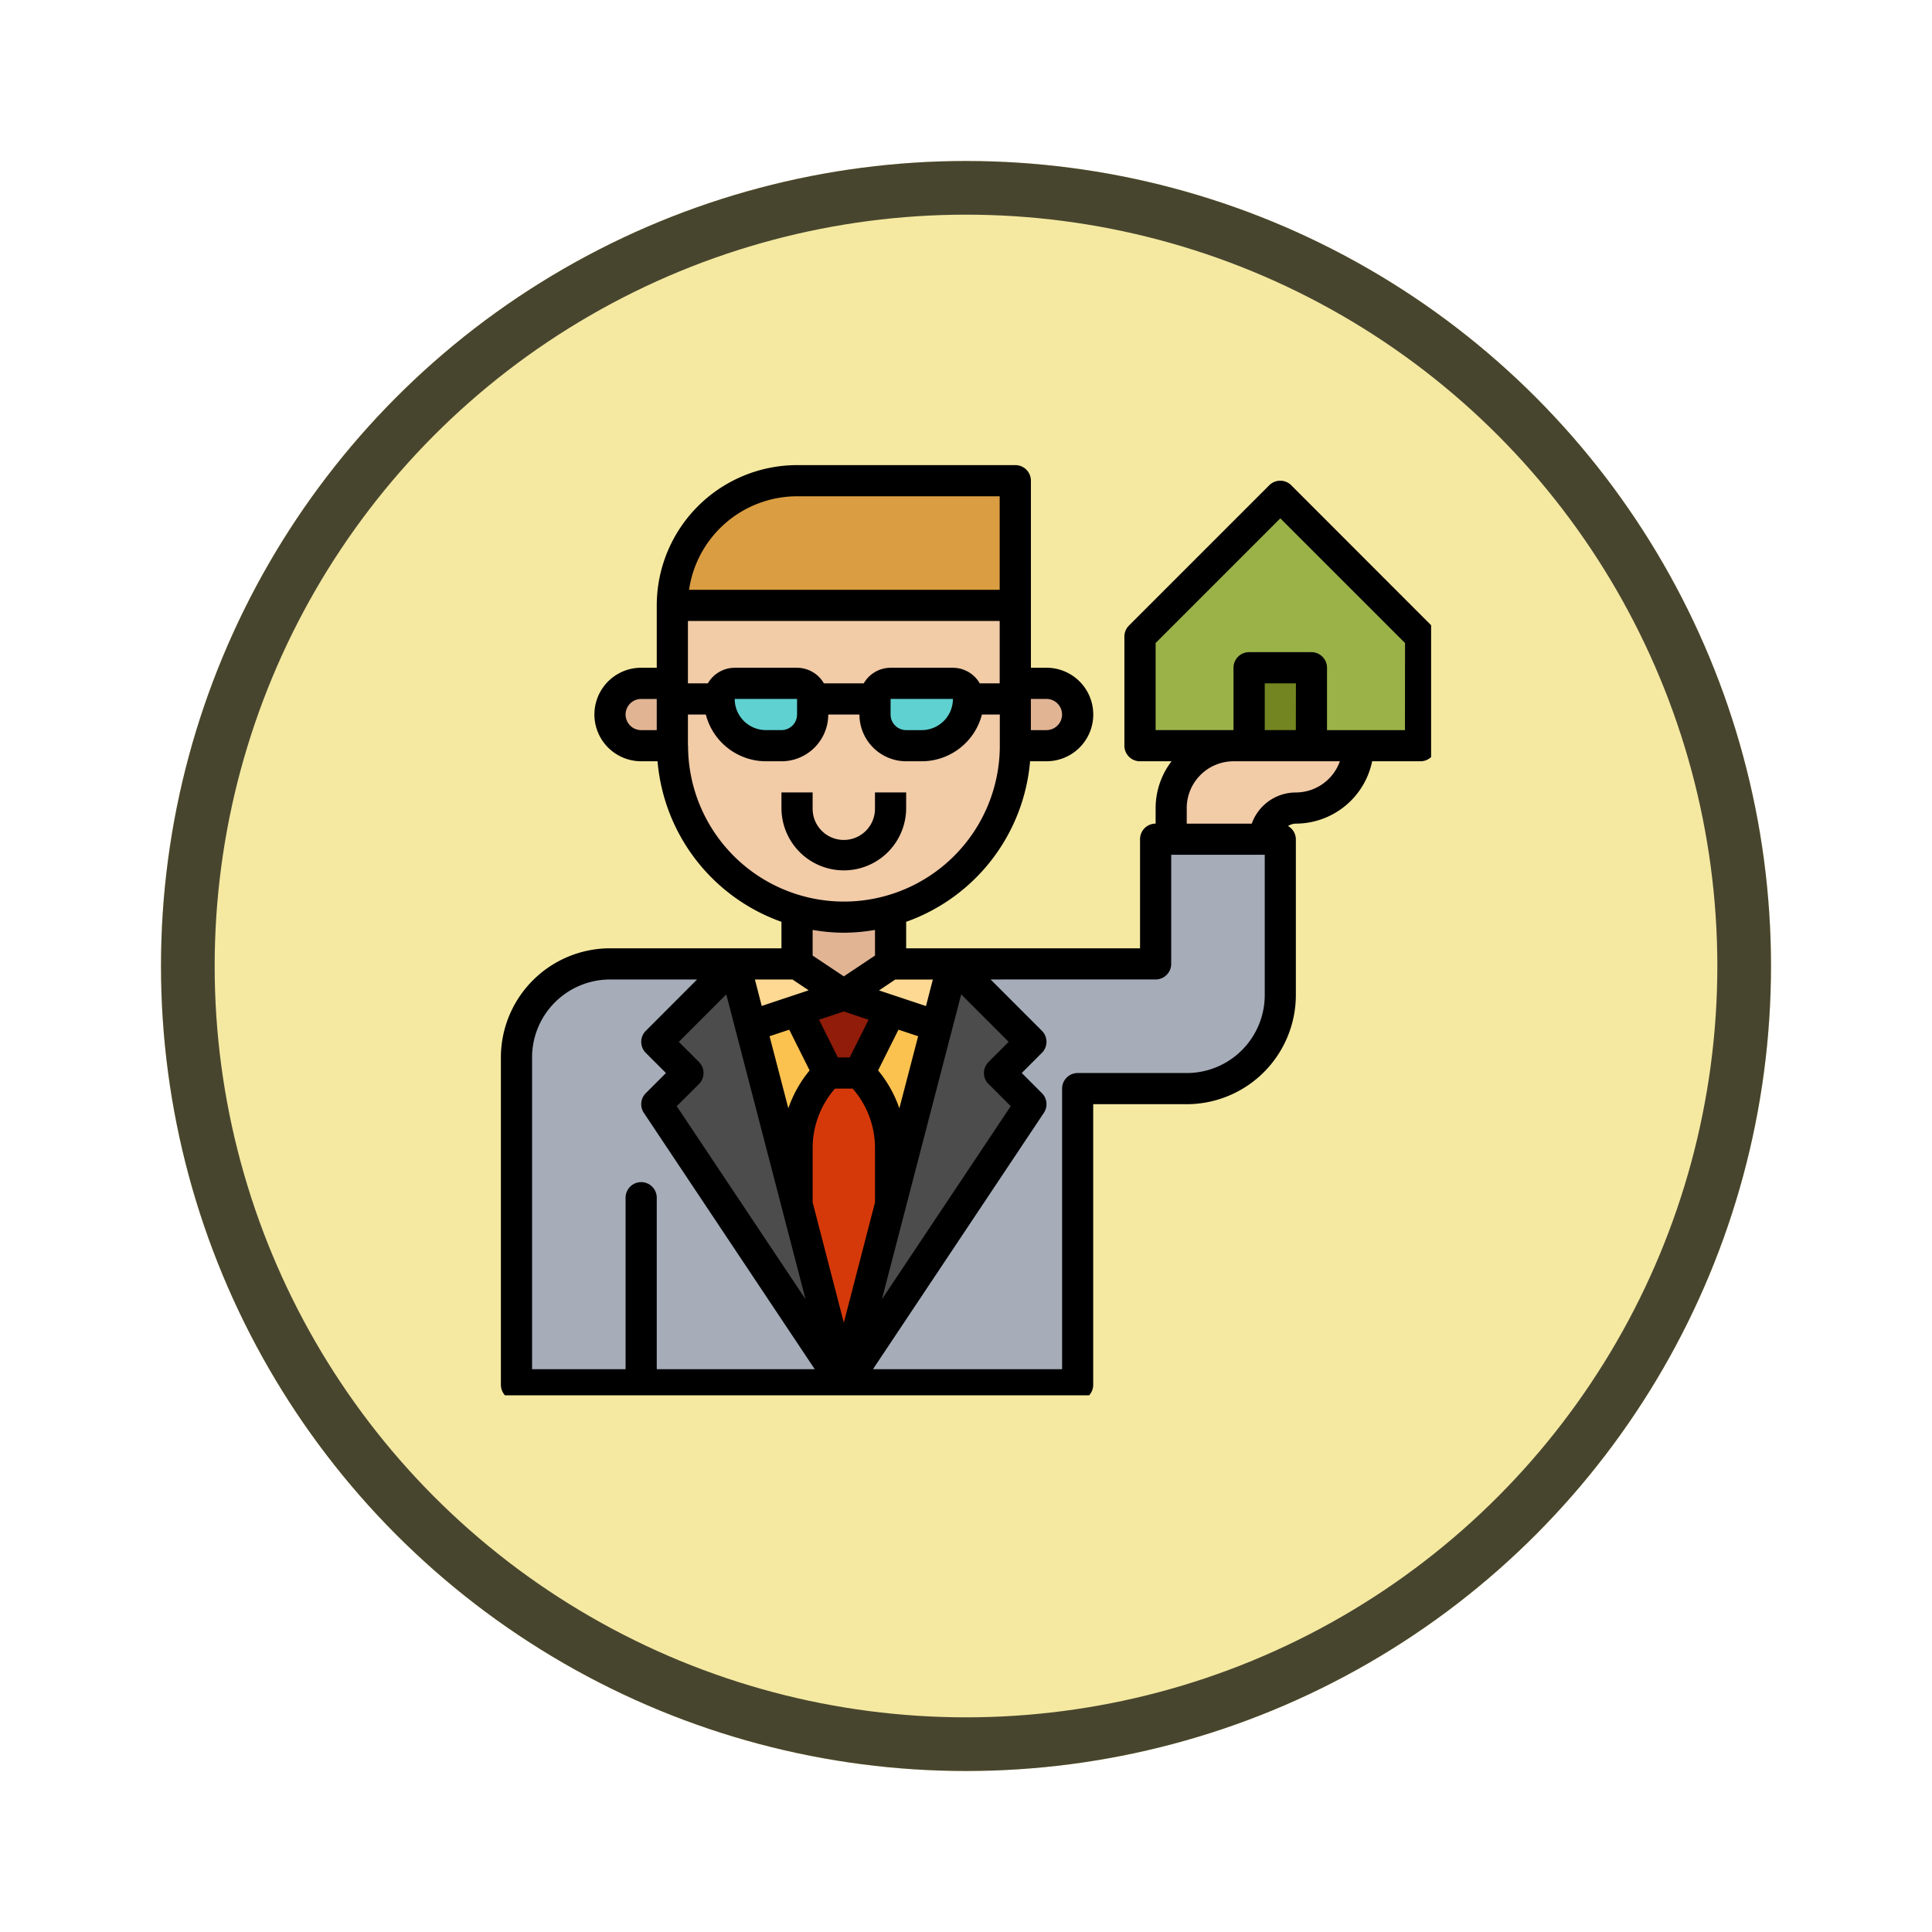 <svg xmlns="http://www.w3.org/2000/svg" xmlns:xlink="http://www.w3.org/1999/xlink" width="108" height="108" viewBox="0 0 108 108">
  <defs>
    <filter id="Fondo" x="0" y="0" width="108" height="108" filterUnits="userSpaceOnUse">
      <feOffset dy="3" input="SourceAlpha"/>
      <feGaussianBlur stdDeviation="3" result="blur"/>
      <feFlood flood-opacity="0.161"/>
      <feComposite operator="in" in2="blur"/>
      <feComposite in="SourceGraphic"/>
    </filter>
    <clipPath id="clip-path">
      <rect id="Rectángulo_408331" data-name="Rectángulo 408331" width="52" height="52" fill="none"/>
    </clipPath>
  </defs>
  <g id="Grupo_1151907" data-name="Grupo 1151907" transform="translate(-589 -2886)">
    <g id="Icono" transform="translate(597.5 2197)">
      <g transform="matrix(1, 0, 0, 1, -8.5, 689)" filter="url(#Fondo)">
        <g id="Fondo-2" data-name="Fondo" transform="translate(9 6)" fill="#f5e9a1" stroke="#48452f" stroke-width="3">
          <circle cx="45" cy="45" r="45" stroke="none"/>
          <circle cx="45" cy="45" r="43.5" fill="none"/>
        </g>
      </g>
    </g>
    <g id="Grupo_1151882" data-name="Grupo 1151882" transform="translate(617 2912)">
      <path id="Trazado_978959" data-name="Trazado 978959" d="M88,256h18.3l-3.485,13.942H92.357Z" transform="translate(-78.415 -228.117)" fill="#fbc250"/>
      <rect id="Rectángulo_408329" data-name="Rectángulo 408329" width="5" height="8" transform="translate(17 22)" fill="#e1b494"/>
      <g id="Grupo_1151881" data-name="Grupo 1151881">
        <g id="Grupo_1151880" data-name="Grupo 1151880" clip-path="url(#clip-path)">
          <path id="Trazado_978960" data-name="Trazado 978960" d="M354.456,144h-6.971A3.485,3.485,0,0,0,344,147.485V150.1h5.228v-.871a1.743,1.743,0,0,1,1.743-1.743A3.485,3.485,0,0,0,354.456,144" transform="translate(-306.532 -128.316)" fill="#f2cba7"/>
          <path id="Trazado_978961" data-name="Trazado 978961" d="M256,115.485h2.614a1.743,1.743,0,0,0,0-3.485H256Z" transform="translate(-228.117 -99.801)" fill="#e1b494"/>
          <path id="Trazado_978962" data-name="Trazado 978962" d="M153.743,304.871h0A5.95,5.95,0,0,0,152,309.079V322.3h5.228v-13.22a5.95,5.95,0,0,0-1.743-4.207l-.871-.871Z" transform="translate(-135.444 -270.889)" fill="#d63909"/>
          <path id="Trazado_978963" data-name="Trazado 978963" d="M60.357,115.485H57.743a1.743,1.743,0,0,1,0-3.485h2.614Z" transform="translate(-49.901 -99.801)" fill="#e1b494"/>
          <path id="Trazado_978964" data-name="Trazado 978964" d="M107.17,79.842V72H88v7.842a9.585,9.585,0,1,0,19.17,0" transform="translate(-78.415 -64.158)" fill="#f2cba7"/>
          <path id="Trazado_978965" data-name="Trazado 978965" d="M88,14.971h19.17V8h-12.2A6.971,6.971,0,0,0,88,14.971" transform="translate(-78.415 -7.129)" fill="#da9d41"/>
          <path id="Trazado_978966" data-name="Trazado 978966" d="M144,264l2.614,5.228h1.743L150.971,264l-3.485.871Z" transform="translate(-128.316 -235.246)" fill="#901c09"/>
          <path id="Trazado_978967" data-name="Trazado 978967" d="M120,259.485l6.1-1.743L123.485,256H120Z" transform="translate(-106.93 -228.117)" fill="#fed993"/>
          <path id="Trazado_978968" data-name="Trazado 978968" d="M176,257.743l6.1,1.743V256h-3.485Z" transform="translate(-156.83 -228.117)" fill="#fed993"/>
          <path id="Trazado_978969" data-name="Trazado 978969" d="M328,29.942h15.684v-6.1L335.842,16,328,23.842Z" transform="translate(-292.275 -14.257)" fill="#9bb249"/>
          <rect id="Rectángulo_408330" data-name="Rectángulo 408330" width="4" height="5" transform="translate(42 11)" fill="#738520"/>
          <path id="Trazado_978970" data-name="Trazado 978970" d="M13.228,256A5.228,5.228,0,0,0,8,261.228v18.3H26.3L20.2,256Z" transform="translate(-7.129 -228.117)" fill="#a6adb9"/>
          <path id="Trazado_978971" data-name="Trazado 978971" d="M193.427,192v6.971H182.1L176,222.5h13.07V205.942h6.1a5.228,5.228,0,0,0,5.228-5.228V192Z" transform="translate(-156.83 -171.088)" fill="#a6adb9"/>
          <path id="Trazado_978972" data-name="Trazado 978972" d="M112,112.871h0a2.614,2.614,0,0,0,2.614,2.614h.871a1.743,1.743,0,0,0,1.743-1.743v-.871a.871.871,0,0,0-.871-.871h-3.485a.871.871,0,0,0-.871.871" transform="translate(-99.801 -99.801)" fill="#5fd1d0"/>
          <path id="Trazado_978973" data-name="Trazado 978973" d="M192,112.871v.871a1.743,1.743,0,0,0,1.743,1.743h.871a2.614,2.614,0,0,0,2.614-2.614.871.871,0,0,0-.871-.871h-3.485a.871.871,0,0,0-.871.871" transform="translate(-171.088 -99.801)" fill="#5fd1d0"/>
          <path id="Trazado_978974" data-name="Trazado 978974" d="M84.357,256,80,260.357l1.743,1.743L80,263.842l10.456,15.684Z" transform="translate(-71.287 -228.117)" fill="#4c4c4c"/>
          <path id="Trazado_978975" data-name="Trazado 978975" d="M182.1,256l4.357,4.357-1.743,1.743,1.743,1.743L176,279.526Z" transform="translate(-156.83 -228.117)" fill="#4c4c4c"/>
          <path id="Trazado_978976" data-name="Trazado 978976" d="M150.971,168.871V168h-1.743v.871a1.743,1.743,0,1,1-3.485,0V168H144v.871a3.485,3.485,0,0,0,6.971,0" transform="translate(-128.316 -149.702)"/>
          <path id="Trazado_978977" data-name="Trazado 978977" d="M44.183,1.127a.871.871,0,0,0-1.232,0L35.109,8.969a.871.871,0,0,0-.255.616v6.1a.871.871,0,0,0,.871.871H37.49A4.314,4.314,0,0,0,36.6,19.17v.871a.871.871,0,0,0-.871.871v6.1H22.655V25.53a10.467,10.467,0,0,0,6.927-8.975H30.5a2.614,2.614,0,0,0,0-5.228h-.871V.871A.871.871,0,0,0,28.754,0h-12.2A7.851,7.851,0,0,0,8.713,7.842v3.485H7.842a2.614,2.614,0,0,0,0,5.228h.915a10.467,10.467,0,0,0,6.927,8.975v1.481H6.1a6.107,6.107,0,0,0-6.1,6.1v18.3a.871.871,0,0,0,.871.871H32.24a.871.871,0,0,0,.871-.871V35.725h5.228a6.107,6.107,0,0,0,6.1-6.1V20.912A.859.859,0,0,0,44,20.175a.846.846,0,0,1,.435-.134,4.364,4.364,0,0,0,4.269-3.485h2.7a.871.871,0,0,0,.871-.871v-6.1a.871.871,0,0,0-.255-.616Zm.255,13.686H42.7V12.2h1.743ZM27.267,34.6,28.5,35.836l-7.2,10.793,4.432-17.042,2.653,2.653-1.127,1.127a.871.871,0,0,0,0,1.232M11.072,33.366,9.946,32.24,12.6,29.587,17.03,46.629l-7.2-10.793L11.072,34.6a.871.871,0,0,0,0-1.232m10.975-4.612h2.1l-.384,1.483-1.7-.566h0l-.924-.308Zm.228,7.2a6.762,6.762,0,0,0-1.189-2.119l1.139-2.277,1.1.365Zm-7.256-4.031,1.1-.365,1.139,2.277a6.762,6.762,0,0,0-1.189,2.119Zm2.766-.922,1.385-.462,1.385.462L19.5,33.111h-.665Zm-.58-1.644-.924.308h0l-1.7.566L14.2,28.754h2.1Zm.223,11.854V38.19a5.04,5.04,0,0,1,1.249-3.336h.987a5.04,5.04,0,0,1,1.249,3.336v3.026L19.17,47.938ZM26.769,12.2a1.737,1.737,0,0,0-1.5-.871H21.784a1.737,1.737,0,0,0-1.5.871H18.056a1.737,1.737,0,0,0-1.5-.871H13.07a1.737,1.737,0,0,0-1.5.871H10.456V8.713H27.883V12.2Zm-1.5.871a1.745,1.745,0,0,1-1.743,1.743h-.871a.872.872,0,0,1-.871-.871V13.07Zm-8.713,0v.871a.872.872,0,0,1-.871.871h-.871A1.745,1.745,0,0,1,13.07,13.07Zm13.942,0a.871.871,0,0,1,0,1.743h-.871V13.07ZM16.556,1.743H27.883V6.971H10.518a6.109,6.109,0,0,1,6.037-5.228m-9.585,12.2a.872.872,0,0,1,.871-.871h.871v1.743H7.842a.872.872,0,0,1-.871-.871m3.485,1.743V13.942h1a3.482,3.482,0,0,0,3.362,2.614h.871A2.617,2.617,0,0,0,18.3,13.942h1.743a2.617,2.617,0,0,0,2.614,2.614h.871a3.482,3.482,0,0,0,3.362-2.614h1v1.743a8.713,8.713,0,1,1-17.427,0M19.17,26.14a10.445,10.445,0,0,0,1.743-.157v1.434L19.17,28.579l-1.743-1.162V25.983a10.445,10.445,0,0,0,1.743.157M1.743,33.111A4.362,4.362,0,0,1,6.1,28.754h4.867L8.1,31.624a.871.871,0,0,0,0,1.232l1.127,1.127L8.1,35.109a.871.871,0,0,0-.109,1.1l9.553,14.33H8.713V40.953a.871.871,0,1,0-1.743,0v9.585H1.743ZM42.7,29.626a4.362,4.362,0,0,1-4.357,4.357h-6.1a.871.871,0,0,0-.871.871V50.538H20.8l9.553-14.33a.871.871,0,0,0-.109-1.1l-1.127-1.127,1.127-1.127a.871.871,0,0,0,0-1.232l-2.869-2.869H36.6a.871.871,0,0,0,.871-.871v-6.1H42.7ZM44.439,18.3a2.62,2.62,0,0,0-2.465,1.743H38.339V19.17a2.617,2.617,0,0,1,2.614-2.614H46.9A2.62,2.62,0,0,1,44.439,18.3m6.1-3.485H46.181V11.327a.871.871,0,0,0-.871-.871H41.825a.871.871,0,0,0-.871.871v3.485H36.6V9.946l6.971-6.971,6.971,6.971Z"/>
        </g>
      </g>
    </g>
  </g>
</svg>
